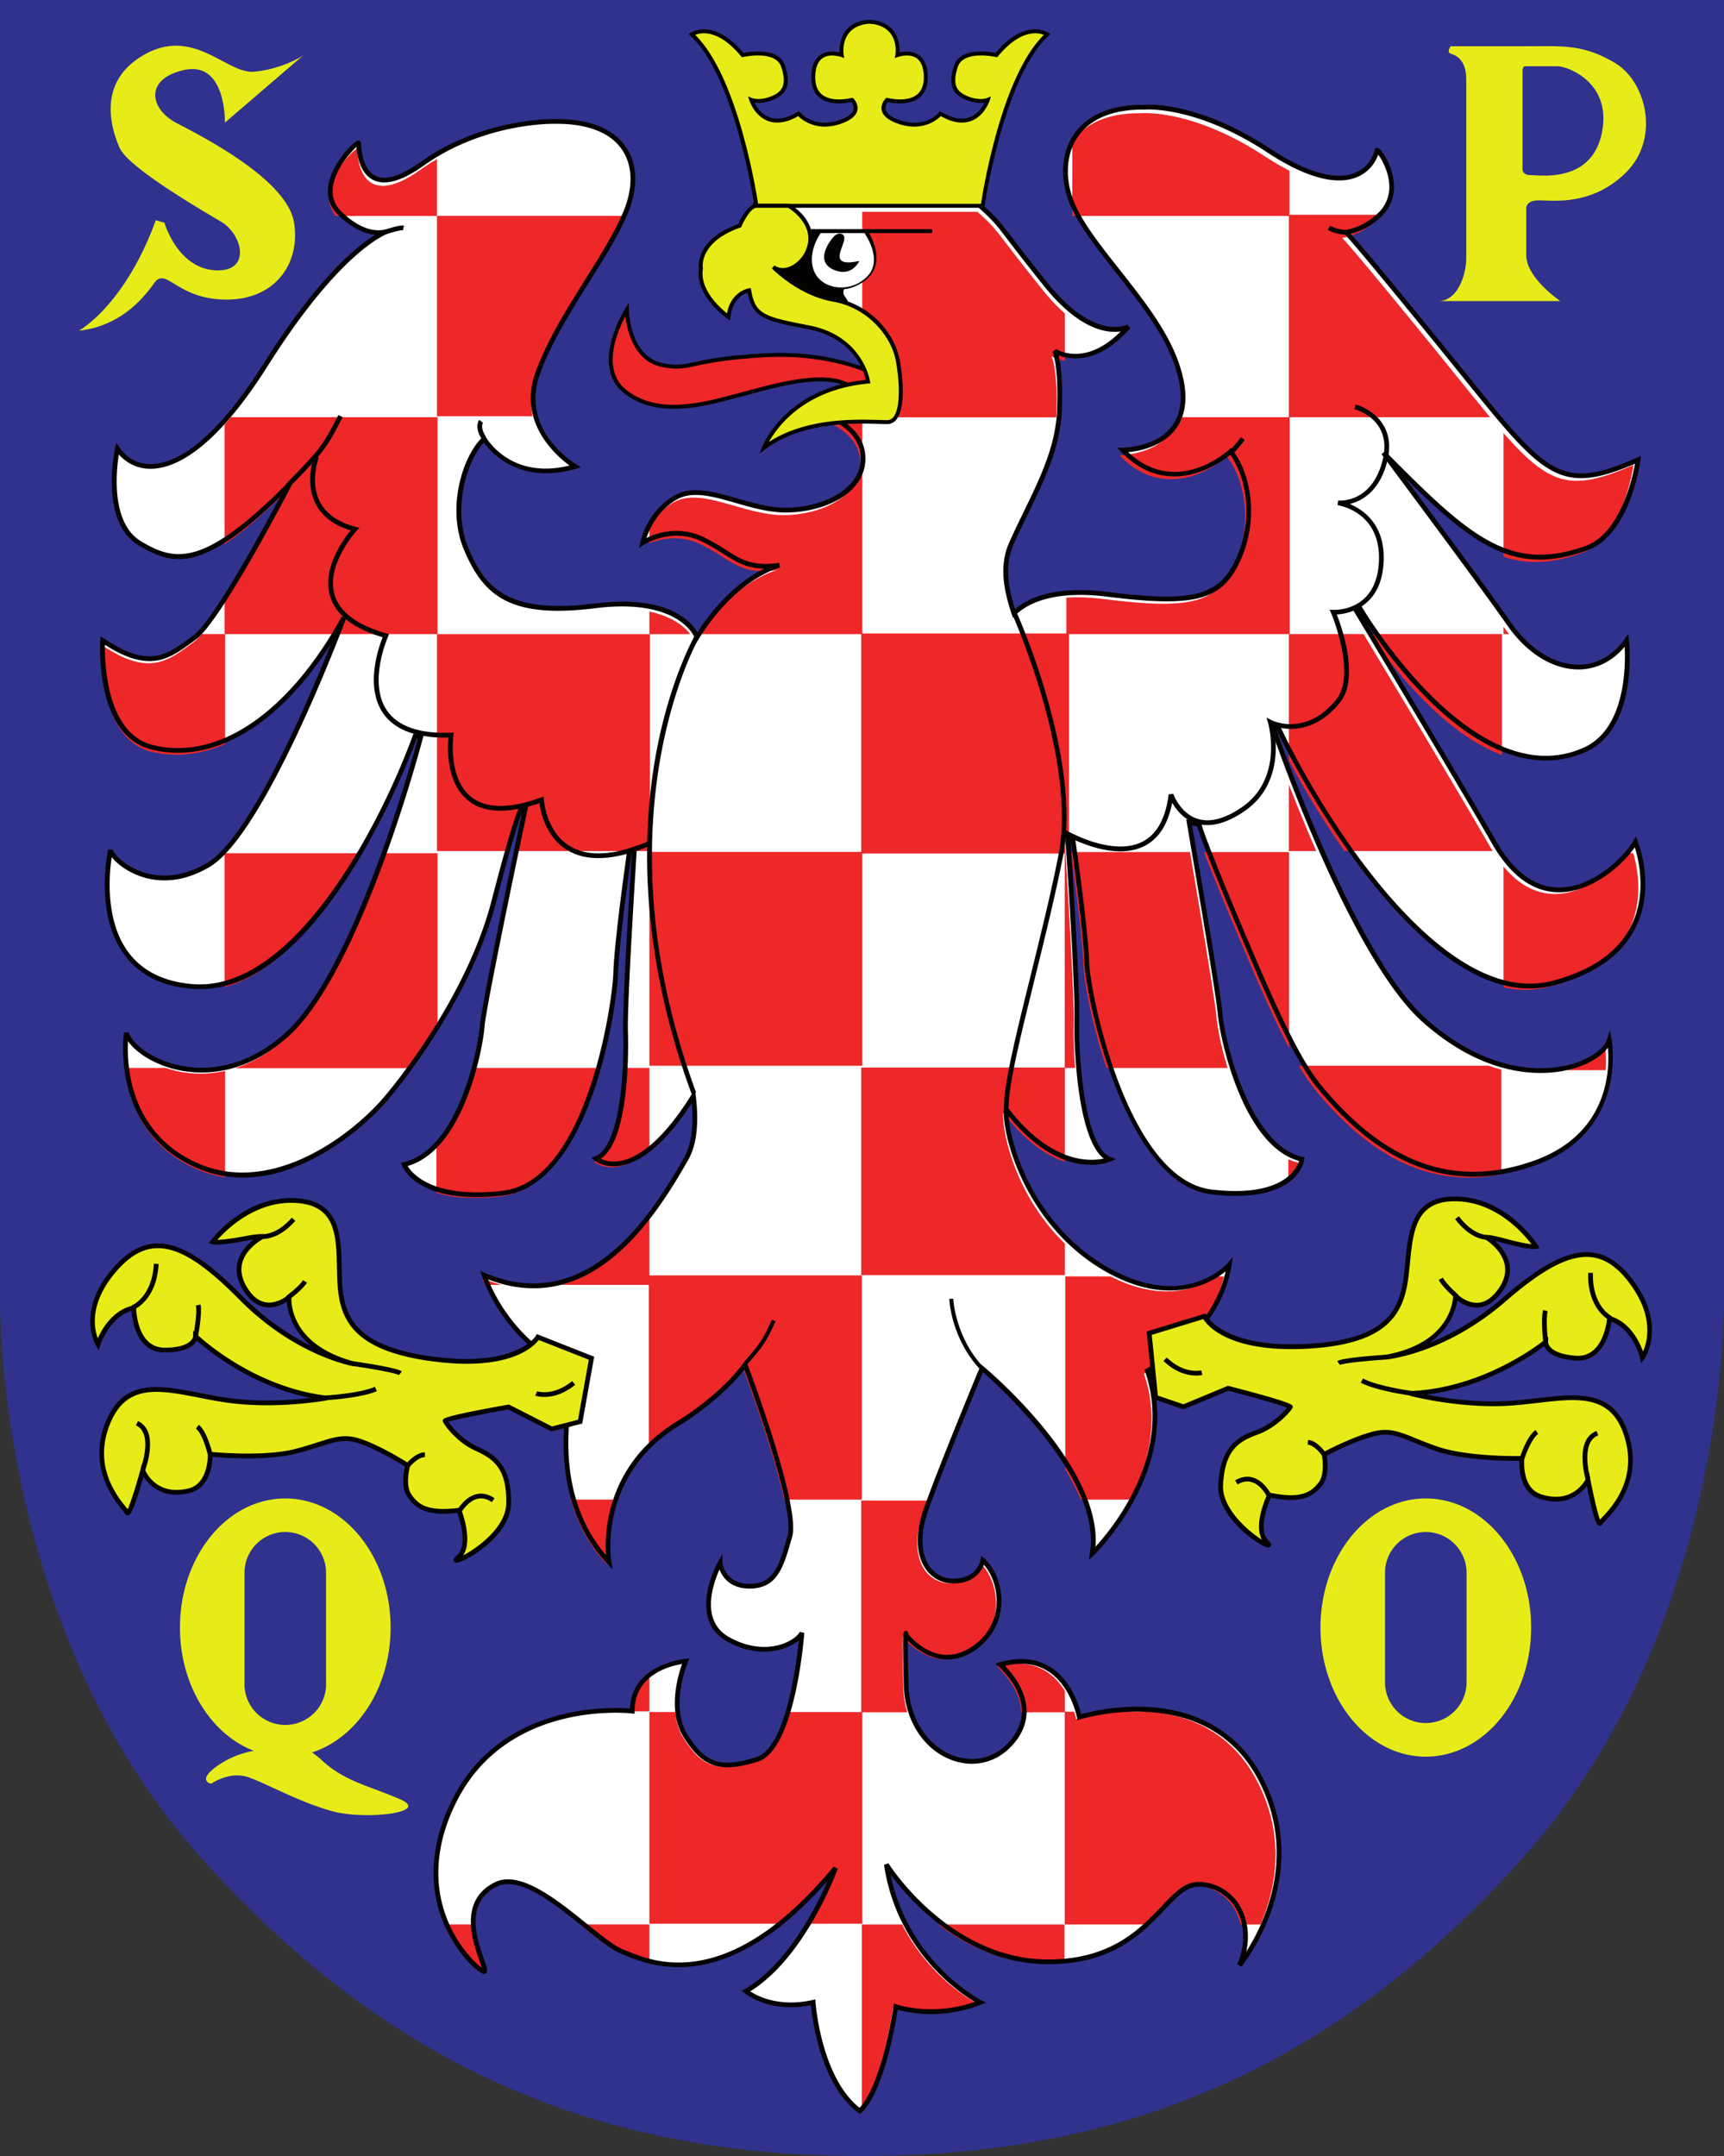 <svg xmlns="http://www.w3.org/2000/svg" width="82.149" height="102.719"><rect width="100%" height="100%" fill="#333333" stroke="none"/><defs><clipPath id="a"><path d="M562.027 425.93c45.118 11.898 29.356 50.41 29.356 50.41-5-8.746-31.348-33.738-50.528-.094-11.406 19.942-49.687 83.438-49.687 83.438l1.562.468s39.961-68.836 80.372-50.945c18.671 8.266 15.097 39.137 15.097 39.137-10.703-15.031-29.726-11.645-41.933 5.879-10.039 14.398-44.961 61.183-44.961 61.183 30.742-31.093 45.293-43.863 72.48-34.105 15.059 5.39 18.535 31.586 18.535 31.586-30.117-13.246-33.554-4.84-70.234 40.289-32.969 40.531-34.18 41.043-34.18 41.043s5.938.472 11.719 5.871c10.801 10.023-.684 24.754-.684 23.344 0-1.411-5.898-21.563-38.671-.02-26.192 17.215-44.317 15.449-44.317 15.449-25.449.356-32.031-17.543-26.387-33.086 5.918-16.289 29.493-36.422 37.286-57.125 12.207-32.312-18.711-32.312-18.711-32.312 18.418-19.043 38.535-.473 38.535-.473 5.937-7.492 9.492-22.926 3.144-37.769-6.347-14.825-16.015-17.168-47.109-13.293-20.02 2.511-29.336-2.754-33.438-6.821-3.027 9.102-4.335 17.293-.957 24.907 7.09 16.007 16.622 30.797 17.247 48.031.625 17.238-1.856 20.933-1.856 20.933s12.012-8.011 26.484 8.625c0 0-12.011-6.781-29.55 15.083-17.559 21.851-15.098 20.621-23.711 28.308h-80.043v-21.859l33.23-21.532 11.094-13.246-19.094-18.472s13.242-4.004 13.242-15.387c0-11.391-13.55-18.473-27.703-18.473-14.172 0-29.25 10.153-39.101 4.621-9.844-5.543-12-16.324-12-16.324s10.164 6.778 21.55 1.235c11.387-5.551 13.536-11.082 27.391-9.239 0 0-15.496-3.32-29.558-25.859l-.04.406s-5.293 14.836-36.386 10.949c-31.074-3.89-39.571 5.301-45.918 20.133-6.36 14.836-.352 33.215 6.347 39.571 0 0 9.551-16.602 32.508-9.891 0 0-20.847 12.367-13.418 33.211 7.414 20.836 26.223 43.058 32.141 59.336 5.652 15.547-.703 31.09-26.145 30.738 0 0-25.086.707-47.332-15.191-22.265-15.899-22.597 6.007-22.597 7.418 0 1.418-17.325-14.828-6.719-25.082 7.812-7.563 13.906-7.227 16.562-6.543-4.589-1.985-19.941-10.93-43.066-47.512-27.89-44.145-46.621-39.559-52.977-30.016 0 0-5.668-25.797 8.114-33.914 12.246-7.226 22.605-9.89 53.34 21.196 0 0-25.067-48.403-33.907-54.758-8.828-6.36-15.547-12.715-32.86-1.051 0 0-2.12-33.203 17.665-38.156 19.785-4.946 46.277 6.004 68.535 46.273 0 0-28.613-76.652-48.398-88.312-19.785-11.664-34.258 1.765-34.961 5.297 0 0-10.254-45.571 29.316-48.754 39.571-3.18 70.645 65.359 79.473 89.375h2.129s-21.914-83.368-48.047-106.676c-26.152-23.32-54.043-8.836-57.227.703 0 0-5.293-33.223 24.375-46.992 29.668-13.77 59.707 13.437 68.184 23.32 8.476 9.895 30.723 39.566 38.867 71 8.106 31.441 9.883 33.215 9.883 33.215l1.406.351s-14.844-69.949-15.539-78.417c-.711-8.493-7.769-44.879-27.906-49.469 0 0 4.937-13.77 35.32-10.235 30.371 3.536 39.922 66.411 40.266 78.422.371 12.004 4.949 43.801 4.949 43.801l1.77.703s-3.528-54.39-3.176-65.351c.359-10.954-.352-41.325-10.606-45.211 0 0 13.672-11.66 34.864 22.324 1.062-8.867.586-16.953-2.774-22.774-11.094-19.101-34.18-57.246-72.043-41.25 0 0 7.395-24.316 32.942-34.472 0 0-13.868-40.957 11.687-68.047 0 0-5.535 31.406 25.246 49.883 0 0 14.473 8.613 23.399 20.625 0 0 19.082-50.489 16.015-61.27-3.086-10.762-4.929-17.851-14.472-17.851-9.551 0-10.469 8.32-10.469 8.32s-11.082-19.707 3.066-27.422c14.16-7.695 24.942-.605 26.192 2.481 0 0-3.086-41.25-16.028-45.254-12.925-4.004-18.765-2.461-25.535 8.3-6.789 10.801 0 26.778 0 26.778s-19.101-1.524-19.101-17.852c0 0-44.024 5.547-63.106-31.074-19.082-36.64 6.152-60.352 9.856-61.895 3.687-1.543-12.832 22.598 4.617 31.094 12.617 6.153 35.097-20 44.941-24.004 9.856-4.004 37.254-17.246 76.348 29.864 0 0-11.699-32.325-32.024-44.024 0 0 8.633-7.383 24.028-4.004 0 0 1.843-27.715 16.621-38.789 0 0 7.703 4.922 12.933 37.246 0 0 13.848-4.922 30.176 1.543 0 0-28.32 14.16-33.558 49.258 0 0 21.546-34.785 57.875-34.785 36.308 0 41.25 28.008 53.867 27.695 12.637-.293 20.625-13.848 14.472-28.926 0 0 26.485 31.7 7.071 67.422-19.395 35.703-64.336 21.25-64.336 21.25s-4.61 25.528-28.32 18.77c0 0 16.621-14.16 3.691-28.32-12.93-14.161-36.621-3.106-37.266 20.917-.605 24.024 0 17.852 0 17.852s10.489-13.535 23.711-4.902c13.262 8.613 10.781 25.234 3.711 31.699 0 0-1.23-7.383-10.469-7.383-9.238 0-15.39 9.844-9.843 25.547 5.527 15.703 20 50.488 20 50.488s44.336-36.953 39.414-66.191c0 0 31.699 30.176 19.687 65.254 0 0 25.254 12.636 29.258 37.871 0 0-15.391-17.559-43.418-1.856-28.008 15.704-36.309 46.192-36.309 56.661 0 0 0 .253.04.742 19.609-25.508 36.992-17.813 36.992-17.813-10.254 3.887-12.11 38.656-11.739 49.61.332 10.949-3.203 65.351-3.203 65.351l1.778-.699s4.59-31.805 4.941-43.813c.352-12.007 14.238-78.574 44.609-82.109 30.372-3.535 32.286 11.66 32.286 11.66-20.137 4.59-28.477 43.25-29.2 51.723-.703 8.48-11.113 68.687-11.113 68.687l3.574-.781s.489-3.277 13.282-33.715c12.597-29.937 21.386-49.859 29.648-59.925 21.387-26.067 46.035-38.274 76.895-27.356 32.929 11.66 26.757 43.945 26.757 43.945-3.183-9.543-33.73-21.75-66.191 7.129-26.152 23.274-54.004 104.727-54.004 104.727l1.856-.156c10.781-23.102 55.722-102.543 98.339-91.297z"/></clipPath></defs><path d="M.002 0v61.629c-.005.156-.328 15.732 9.477 26.766 4.77 5.367 9.877 9.108 15.613 11.439 4.762 1.935 9.98 2.88 15.947 2.885h.069c5.97-.005 11.189-.95 15.949-2.885 5.737-2.33 10.845-6.072 15.613-11.44 9.805-11.033 9.482-26.609 9.477-26.78V0H41.04z" fill="#30328e"/><path d="M73.976 46.816c6.013-1.587 3.911-6.722 3.911-6.722-.667 1.166-4.172 4.498-6.74.013-1.518-2.66-6.62-11.125-6.62-11.125l.21-.064s5.327 9.178 10.715 6.794c2.487-1.102 2.013-5.218 2.013-5.218-1.43 2.004-3.963 1.552-5.59-.785-1.342-1.919-5.996-8.157-5.996-8.157 4.097 4.144 6.037 5.847 9.667 4.547 2.003-.72 2.469-4.211 2.469-4.211-4.019 1.767-4.474.645-9.367-5.372-4.391-5.404-4.56-5.473-4.56-5.473s.791-.063 1.567-.783c1.44-1.337-.09-3.3-.09-3.112 0 .189-.79 2.874-5.157.003-3.492-2.295-5.912-2.061-5.912-2.061-3.39-.047-4.27 2.34-3.518 4.414.792 2.169 3.935 4.854 4.974 7.616 1.625 4.307-2.495 4.307-2.495 4.307 2.435 2.378 5.138.063 5.138.063.792.999 1.266 3.057.415 5.036-.844 1.979-2.133 2.29-6.277 1.77-2.669-.332-3.911.369-4.46.911-.402-1.214-.576-2.305-.125-3.32.942-2.135 2.216-4.105 2.296-6.403.084-2.3-.244-2.791-.244-2.791s1.599 1.066 3.528-1.15c0 0-1.601.903-3.94-2.011-2.338-2.915-2.01-2.75-3.159-3.776H35.955v2.913l4.433 2.873 1.477 1.766-2.545 2.464s1.766.533 1.766 2.051c0 1.52-1.808 2.464-3.694 2.464-1.888 0-3.9-1.355-5.213-.617-1.312.738-1.601 2.175-1.601 2.175s1.355-.902 2.874-.163c1.519.738 1.805 1.477 3.652 1.23 0 0-2.065.444-3.942 3.448l-.004-.052s-.705-1.98-4.851-1.46c-4.145.516-5.276-.708-6.123-2.686-.848-1.977-.046-4.429.847-5.275 0 0 1.272 2.213 4.333 1.32 0 0-2.778-1.65-1.789-4.428.99-2.78 3.496-5.743 4.287-7.913.753-2.074-.094-4.145-3.487-4.099 0 0-3.344-.094-6.31 2.025-2.97 2.12-3.024-.833-3.024-1.02 0-.19-2.3 2.01-.887 3.375 1.044 1.01 1.856.965 2.21.874-.612.265-2.659 1.456-5.742 6.332C8.9 23.24 6.404 22.63 5.557 21.358c0 0-.656 3.501 1.182 4.585 1.633.963 2.914 1.255 7.013-2.889 0 0-3.315 6.406-4.493 7.254-1.179.848-2.137 1.642-4.408.188 0 0-.263 4.526 2.406 5.055 2.722.538 6.12-.77 9.086-6.139 0 0-3.815 10.221-6.454 11.775-2.637 1.555-4.567-.234-4.663-.706 0 0-1.333 6.054 3.943 6.48 5.276.423 9.388-8.694 10.565-11.896h.282s-2.865 11.176-6.406 14.224c-3.54 3.047-7.206 1.178-7.63-.094 0 0-.707 4.43 3.251 6.264 3.943 1.828 7.959-1.79 9.09-3.11 1.13-1.317 4.098-5.273 5.181-9.465 1.084-4.193 1.319-4.43 1.319-4.43l.188-.045s-1.978 9.325-2.072 10.456c-.094 1.131-1.035 5.982-3.721 6.594 0 0 .66 1.838 4.71 1.367 4.05-.471 5.324-8.855 5.369-10.458.048-1.6.66-5.838.66-5.838l.236-.097s-.47 7.254-.423 8.715c.047 1.46-.047 5.511-1.414 6.03 0 0 1.823 1.554 4.648-2.98.14 1.183.077 2.263-.372 3.037-1.477 2.547-4.556 7.635-9.604 5.5 0 0 .984 3.242 4.391 4.599 0 0-1.847 5.458 1.56 9.07 0 0-.738-4.187 3.366-6.648 0 0 1.928-1.151 3.119-2.75 0 0 2.545 6.731 2.136 8.166-.41 1.438-.658 2.38-1.93 2.38-1.273 0-1.397-1.106-1.397-1.106s-1.477 2.627.41 3.653c1.89 1.024 3.326.081 3.49-.328 0 0-.408 5.5-2.135 6.034-1.721.534-2.503.328-3.406-1.107-.904-1.44 0-3.575 0-3.575s-2.544.208-2.544 2.383c0 0-5.87-.737-8.416 4.145-2.543 4.886.822 8.047 1.314 8.25.493.206-1.711-3.01.615-4.143 1.683-.823 4.68 2.667 5.993 3.2 1.314.532 4.968 2.298 10.181-3.984 0 0-1.56 4.313-4.27 5.873 0 0 1.15.984 3.202.531 0 0 .245 3.695 2.216 5.174 0 0 1.027-.658 1.724-4.966 0 0 1.849.657 4.023-.208 0 0-3.776-1.888-4.475-6.565 0 0 2.874 4.638 7.717 4.638 4.844 0 5.503-3.734 7.185-3.693 1.683.04 2.748 1.844 1.927 3.857 0 0 3.532-4.227.948-8.99-2.588-4.76-8.583-2.833-8.583-2.833s-.615-3.406-3.773-2.503c0 0 2.216 1.889.492 3.777-1.724 1.888-4.886.411-4.969-2.792-.08-3.203 0-2.38 0-2.38s1.396 1.804 3.164.656c1.763-1.149 1.435-3.367.492-4.227 0 0-.164.987-1.398.987-1.23 0-2.052-1.315-1.313-3.411.737-2.091 2.67-6.73 2.67-6.73s5.908 4.928 5.252 8.826c0 0 4.23-4.023 2.628-8.703 0 0 3.367-1.682 3.898-5.05 0 0-2.052 2.342-5.786.248-3.734-2.094-4.844-6.156-4.844-7.552 0 0 .003-.037.005-.099 2.615 3.4 4.935 2.375 4.935 2.375-1.367-.52-1.614-5.156-1.568-6.615.047-1.461-.528-8.752-.528-8.752l.338.132s.615 4.239.66 5.84c.046 1.602 1.898 10.478 5.95 10.95 4.05.47 4.302-1.555 4.302-1.555-2.685-.615-3.8-5.768-3.893-6.898-.094-1.13-1.482-9.158-1.482-9.158l.476.105s.065.436 1.771 4.494c1.677 3.99 2.854 6.648 3.953 7.99 2.852 3.477 6.14 5.105 10.253 3.647 4.393-1.555 3.57-5.859 3.57-5.859-.424 1.273-4.497 2.9-8.825-.949-3.492-3.104-7.203-13.964-7.203-13.964l.25.021c1.435 3.079 7.43 13.672 13.112 12.173" fill="#fff"/><g clip-path="url(#a)" fill="#ee2729" transform="matrix(.133 0 0 -.133 -.943 103.664)"><path d="M239.746 397.648h76.301v76.606h-76.301v-76.606M239.746 552.262h76.301v77.715h-76.301v-77.715M239.551 242.227h76.301v80.332h-76.301v-80.332M239.746 90.293h76.301v75.859h-76.301V90.293M87.54 552.273h76.3v77.711h-76.3v-77.711M87.344 702.063h76.301v56.531H87.344v-56.531M87.54 396.793h76.3v76.977h-76.3v-76.977"/><path d="M11.426 474.566h76.308v77.723H11.426v-77.723M11.426 319.16h76.308v77.711H11.426V319.16M468.863 474.566h76.309v77.723h-76.309v-77.723M468.863 629.977h76.309v72.519h-76.309v-72.519M468.668 319.941h76.289v77.715h-76.289v-77.715M545.758 396.059h76.328v77.714h-76.328v-77.714M545.758 552.273h76.328v77.711h-76.328v-77.711M315.645 473.672h74.449v78.844h-74.449v-78.844M316.008 629.918h72.601v73.621h-72.601v-73.621M315.645 322.656h72.964v74.36h-72.964v-74.36M315.645 166.055h72.964v75.84h-72.964v-75.84M315.852 12.324h72.601V90.04h-72.601V12.324"/><path d="M389.137 552.273h80.019v77.711h-80.019v-77.711M391.266 702.063h77.793v45.734h-77.793v-45.734M388.551 396.859h80.39v77.344h-80.39v-77.344M388.746 242.227h76.309v79.961h-76.309v-79.961M388.551 90.04h80.39v76.23h-80.39V90.04M163.645 474.563h76.296v77.71h-76.296v-77.71M163.645 630.32h76.296v71.774h-76.296V630.32M163.438 319.16h76.308v77.711h-76.308V319.16M163.438 166.387h76.308v75.859h-76.308v-75.859M163.438 12.324h76.308V90.06h-76.308V12.324"/></g><path d="M60.916 34.549l-.25-.022-.172-.015.055.163c.15.447 3.76 10.925 7.234 14.013 3.232 2.875 6.034 2.532 7.091 2.248.98-.26 1.732-.79 1.914-1.346l-.216-.015c.034.172.753 4.227-3.495 5.73-3.737 1.323-7.05.143-10.127-3.61-1.12-1.366-2.339-4.162-3.94-7.963-1.649-3.926-1.756-4.45-1.758-4.47l-.016-.075c0-.002-.07-.017-.07-.017l-.482-.104-.162-.036.03.166c.01.079 1.387 8.036 1.48 9.147.079.965 1.155 6.353 3.98 6.996l-.088-.122c-.003.018-.303 1.908-4.178 1.458-4.018-.469-5.804-9.329-5.848-10.84-.047-1.59-.657-5.813-.662-5.854l-.008-.065-.06-.023-.237-.095-.164-.066.01.177c.003.073.47 7.266.423 8.704-.037 1.196.132 6.153 1.64 6.723l-.008-.208c-.02.008-2.273.943-4.794-2.341l-.185-.237-.018.3-.008.098c0 1.545 1.237 5.602 4.901 7.657 3.774 2.114 5.91-.245 5.93-.269l-.195-.09c-.519 3.27-3.808 4.947-3.839 4.963l-.088.044.03.094c1.558 4.557-2.556 8.544-2.596 8.583l.188.102c.659-3.92-5.052-8.73-5.294-8.933l-.118-.096-.057.14c-.02.047-1.94 4.665-2.672 6.738-.411 1.164-.375 2.216.1 2.88.307.437.778.68 1.32.68 1.312 0 1.505-1.07 1.507-1.081l-.187.065c.497.453.789 1.286.724 2.073-.065.812-.492 1.513-1.203 1.976-1.66 1.081-2.953-.56-3.008-.632l.023.057c-.007-.076-.02-.203-.138-.195-.145.01-.153.01-.088 2.59.041 1.662.937 3.058 2.278 3.558 1.053.393 2.13.135 2.886-.693.492-.536.721-1.13.682-1.758-.078-1.223-1.14-2.143-1.185-2.18l-.041.196c.872-.25 1.622-.185 2.234.198 1.112.69 1.396 2.2 1.398 2.219l.021.125.125-.04c.057-.018 5.935-1.843 8.443 2.78 2.52 4.635-.896 8.82-.93 8.864l.193.112c.437-1.07.38-2.151-.151-2.966a2.29 2.29 0 0 0-1.883-1.047c-.677-.018-1.18.51-1.81 1.177-1.008 1.062-2.388 2.516-5.375 2.516-4.726 0-7.591-4.537-7.62-4.584l-.207.076c.697 4.682 4.496 6.633 4.533 6.65l.01-.205c-2.109.836-3.924.211-3.942.206l-.128-.047-.02.135c-.679 4.17-1.667 4.883-1.677 4.888l.13.006c-1.906-1.433-2.17-5.053-2.172-5.089l-.008-.133-.127.029c-1.994.44-3.094-.498-3.105-.508l-.018.185c2.714-1.565 4.255-5.755 4.318-5.932l-.192-.107c-2.15 2.586-4.278 4.094-6.33 4.476-1.673.316-2.877-.182-3.595-.479l-.125-.05c-.417-.171-1.046-.679-1.711-1.215-1.417-1.144-3.18-2.565-4.373-1.985-1.763.86-1.072 2.823-.74 3.768.066.18.139.389.134.438 0-.008.007-.031.03-.047.027-.016.05-.016.057-.013 0 0-.002 0-.005-.003-.215-.088-1.262-.992-1.825-2.541-.625-1.722-.427-3.64.57-5.552 2.477-4.755 8.24-4.094 8.3-4.086l.125.015v-.127c0-2.047 2.343-2.26 2.442-2.268l-.112-.157c-.038.089-.916 2.206.007 3.675.908 1.443 1.734 1.713 3.537 1.156 1.777-.55 2.195-5.904 2.212-6.133l-.216-.05c-.052.126-.313.391-.8.569-.447.158-1.368.333-2.53-.297-.424-.232-.701-.565-.826-.998-.316-1.101.451-2.49.458-2.5l-.21-.044c.002.01.15 1.208 1.509 1.208 1.334 0 1.619-1.002 2.015-2.388l.022-.075c.417-1.456-2.031-7.961-2.137-8.24l-.072-.193-.124.167c-1.164 1.563-3.068 2.708-3.088 2.719-4.123 2.474-3.425 6.724-3.419 6.768l.194-.099c-3.32-3.518-1.553-8.904-1.535-8.958l.033-.1-.098-.04c-3.314-1.318-4.317-4.493-4.325-4.524l-.153.138c5.24 2.213 8.397-3.227 9.746-5.55.423-.729.548-1.744.385-3.106l-.037-.32-.17.274c-1.5 2.405-2.693 3.046-3.432 3.16-.672.104-1.041-.206-1.047-.208l-.034.19c1.618-.612 1.507-5.573 1.487-6.138-.046-1.437.42-8.629.423-8.703l.012-.179-.166.067-.235.095-.061.024-.009.066c-.007.04-.615 4.263-.66 5.852-.039 1.28-1.218 9.877-5.27 10.348-3.898.453-4.586-1.276-4.59-1.294l-.083.151c2.751-.628 3.705-5.442 3.809-6.696.093-1.11 2.05-10.35 2.07-10.442l.038-.177-.176.043-.187.048-.03.007-.023.022c-.042.043-.311.46-1.349 4.48-1.224 4.737-4.757 8.955-5.158 9.42-1.534 1.792-5.383 4.74-8.957 3.081-3.83-1.778-3.192-6.102-3.185-6.144l-.007.025-.213-.008c.228.679 1.185 1.365 2.33 1.672 1.084.29 3.237.474 5.482-1.527 3.472-3.098 6.32-13.826 6.441-14.283l.038-.14h-.507l-.028.074c-1.683 4.576-5.783 12.221-10.483 11.843-1.375-.11-2.411-.626-3.078-1.53-1.375-1.867-.737-4.802-.73-4.833l.003-.013V40.5l-.225.022c.059.295.559.805 1.262 1.12.777.347 2.028.571 3.57-.338 2.64-1.556 6.344-11.414 6.502-11.833l-.208-.095c-2.541 4.605-5.911 6.89-9.01 6.117-2.514-.63-2.27-4.928-2.268-4.97l-.177.085c2.243 1.511 3.203.811 4.315 0l.195-.143c1.185-.853 4.42-7.076 4.556-7.34l-.18-.13C9.69 27.06 8.34 26.744 6.738 25.8c-1.745-1.03-1.037-4.365-1.031-4.4l-.203.04a1.983 1.983 0 0 0 1.7.895c1.128-.015 3.01-.877 5.555-4.902 3.086-4.886 5.135-6.052 5.689-6.291l-.073-.214c-.36.095-1.115.11-2.101-.844-.359-.346-.49-.778-.393-1.286.182-.939 1.081-1.821 1.222-1.878a.093.093 0 0 1-.081-.014l-.044-.084c0 .137.022 1.35.792 1.747.568.29 1.374.066 2.4-.665 2.899-2.073 6.209-2.006 6.243-2.005 1.523-.021 2.63.391 3.2 1.196.504.709.569 1.685.182 2.75-.363 1-1.101 2.179-1.882 3.427-.921 1.47-1.87 2.99-2.404 4.487-1.01 2.833 1.81 4.545 1.839 4.562l.026-.206c-2.937.859-4.154-1.179-4.204-1.266l-.072-.124-.105.098c-.948.897-1.738 3.387-.872 5.401.931 2.176 2.2 3.258 6.24 2.754 3.99-.5 4.724 1.366 4.73 1.385l-.005-.029.004.054.026.343.182-.293c1.824-2.922 3.852-3.392 3.872-3.396l-.041-.223c-1.282.17-1.776-.138-2.521-.61a10.511 10.511 0 0 0-1.068-.612c-1.56-.757-2.927.135-2.984.173l.174.116c.001-.014.295-1.396 1.545-2.099.733-.413 1.734-.125 2.794.18.773.22 1.572.45 2.362.45 1.846 0 3.807-.902 3.807-2.577 0-1.582-1.825-2.154-1.844-2.158l.046.188 2.545-2.462.076-.074-.066-.08-1.48-1.766-.011-.013-.013-.009-4.435-2.872.055.093V9.773l-.115.114h10.674l-.078-.028c.732.652.86.819 1.471 1.622.336.438.841 1.098 1.677 2.14 2.373 2.953 4.016 2.077 4.086 2.039l-.143-.173c-1.836 2.11-3.32 1.17-3.38 1.13l.015.013-.171.143c0 .005.304.527.226 2.725-.062 1.741-.81 3.271-1.596 4.891-.232.478-.474.973-.693 1.47-.508 1.145-.221 2.362.122 3.401l.06.175.128-.13c.476-.471 1.677-1.213 4.365-.877 4.278.535 5.536.174 6.398-1.839.841-1.962.42-4.077-.432-5.151l-.076-.095-.088.081c-.107.098-2.633 2.37-4.985-.057l-.08.191c.072 0 1.765-.013 2.578-1.187.541-.782.55-1.884.026-3.273-.555-1.47-1.675-2.889-2.756-4.26-.953-1.205-1.851-2.343-2.218-3.356-.396-1.09-.302-2.21.257-2.993.602-.85 1.693-1.288 3.154-1.267h.011c.023-.003 2.427-.201 5.838 2.04 2.414 1.587 3.745 1.473 4.44 1.1.727-.392.89-1.102.89-1.195 0 .036-.02.07-.054.088-.036.02-.08.01-.088.003.096.067.562.73.62 1.476a1.71 1.71 0 0 1-.576 1.461c-.737.686-1.49.753-1.495.754l-.039.215-.02-.013c.033.03.445.423 4.536 5.454l1.047 1.292c3.953 4.897 4.661 5.78 8.453 4.113l-.157-.119c-.005.034-.479 3.432-2.395 4.12-3.6 1.289-5.527-.453-9.545-4.52l-.174.147c.047.063 4.672 6.259 5.992 8.156.927 1.327 2.159 2.094 3.378 2.1.937.005 1.791-.462 2.4-1.316l-.205-.053c.003.04.435 4.049-1.948 5.103-5.234 2.317-10.52-6.656-10.573-6.747l-.044-.077-.086.025-.208.063-.141.042.078.125c.05.084 5.117 8.496 6.617 11.123.888 1.546 1.966 2.33 3.209 2.33 1.69 0 3.263-1.526 3.729-2.344l-.203-.012c.01.02.833 2.087-.097 3.949-.622 1.25-1.88 2.13-3.74 2.62-5.356 1.413-11.184-8.264-12.978-12.113l-.03-.06zm13.127 12.395c1.927-.508 3.235-1.429 3.888-2.74.972-1.955.138-4.047.102-4.134l-.086-.215-.115.201c-.448.778-1.937 2.23-3.533 2.23-1.154 0-2.17-.746-3.01-2.218-1.503-2.628-6.574-11.042-6.626-11.127l-.06.167.209-.063-.13-.05c.012.022 1.359 2.33 3.354 4.313 2.661 2.648 5.255 3.521 7.505 2.526 2.53-1.122 2.096-5.164 2.08-5.335l-.036-.293-.17.24c-.575.804-1.34 1.226-2.215 1.222-1.146-.007-2.308-.736-3.193-2.005-1.323-1.9-5.948-8.098-5.995-8.16l-.172.148c4.091 4.136 6.055 5.909 9.784 4.573 2.05-.734 2.524-4.158 2.544-4.304l.026-.199-.184.08c-3.633 1.598-4.24.846-8.188-4.046l-1.047-1.293c-1.323-1.63-4.427-5.433-4.599-5.505l-.036.216c.036-.002.84-.073 1.632-.81 1.12-1.038.503-2.407.29-2.802-.138-.255-.339-.552-.48-.516a.123.123 0 0 0-.088.122c-.005.08-.177.696-.81 1.016-.643.323-1.888.395-4.174-1.108-3.485-2.29-5.883-2.088-5.982-2.079h.013c-1.943-.027-2.89.726-3.344 1.362-.607.856-.708 2.024-.284 3.202.383 1.046 1.292 2.198 2.255 3.417 1.07 1.359 2.18 2.765 2.722 4.2.494 1.316.494 2.347-.003 3.065-.742 1.078-2.372 1.09-2.39 1.09h-.266l.185.191c2.502 2.589 5.27.094 5.3.069l-.167-.014c.81 1.022 1.208 3.04.4 4.922-.81 1.886-2.018 2.222-6.16 1.703-2.644-.33-3.936.33-4.553.943l.185.044c-.33-1-.604-2.165-.13-3.239.219-.494.458-.985.69-1.464.8-1.642 1.555-3.192 1.617-4.98.083-2.31-.25-2.837-.263-2.86l-.159.157c.018.012 1.708 1.097 3.68-1.168l-.143-.173c-.013.008-1.555.81-3.795-1.983-.833-1.04-1.338-1.7-1.674-2.137-.623-.817-.753-.985-1.498-1.654l-.033-.029H35.882V12.75l.054.032 4.433 2.875-.026-.023 1.477 1.764.01-.153-2.547 2.463-.138.134.185.055c.016.005 1.684.528 1.684 1.943 0 1.472-1.822 2.35-3.582 2.35-.758 0-1.542-.223-2.299-.442-1.107-.316-2.153-.617-2.967-.158-1.345.755-1.646 2.191-1.656 2.252l-.055.268.228-.153c.012-.008 1.32-.856 2.76-.156.424.207.755.416 1.046.599.758.479 1.307.824 2.672.643l-.04-.223c-.083.019-2.134.488-4.013 3.498l.208.053-.004-.054v-.015l-.005-.015c-.031-.083-.786-2.057-4.973-1.533-4.288.535-5.256-.87-6.005-2.618-.814-1.898-.056-4.317.822-5.148l-.177-.026c.014.022 1.354 2.278 4.463 1.372l.25-.075-.224-.132c-.11-.067-2.686-1.635-1.74-4.293.524-1.474 1.47-2.982 2.38-4.441.789-1.26 1.535-2.449 1.906-3.471.412-1.136.339-2.187-.21-2.958-.617-.868-1.786-1.313-3.383-1.29-.031-.002-3.412-.072-6.377 2.046-.95.678-1.677.896-2.162.648-.667-.344-.673-1.498-.673-1.546a.121.121 0 0 0-.09-.12c-.195-.052-.82.655-1.125 1.2-.368.656-.648 1.595.128 2.345 1.067 1.03 1.909 1.007 2.315.901l-.072-.213c-.73.315-2.756 1.57-5.793 6.376-2.49 3.942-4.291 4.784-5.364 4.797a1.738 1.738 0 0 1-1.51-.795l-.15-.22-.055.258c-.033.144-.75 3.532 1.137 4.644 1.692 1 3.112 1.34 7.248-2.843l-.18-.131c-.035.063-3.344 6.438-4.488 7.26l-.198.144c-1.085.792-1.942 1.417-4.052-.005l-.164-.11-.013.198c-.01.184-.258 4.528 2.44 5.203 3.206.8 6.67-1.526 9.264-6.226l-.204-.095c-.039.103-3.83 10.203-6.403 11.718-1.459.86-2.636.652-3.364.325-.689-.307-1.096-.777-1.133-.955l-.22-.004c-.028.125-.666 3.066.769 5.016.708.96 1.797 1.506 3.242 1.622 2.314.186 4.648-1.378 6.937-4.646 2.102-3.002 3.42-6.38 3.776-7.344l-.106.074h.28l-.107-.142c-.03.111-2.952 11.119-6.373 14.169-2.165 1.932-4.233 1.756-5.274 1.478-1.198-.32-2.003-1.008-2.174-1.523l-.217.017c-.008.045-.674 4.532 3.314 6.383 1.736.808 3.655.685 5.704-.372 1.958-1.005 3.275-2.479 3.52-2.763.402-.47 3.966-4.726 5.204-9.513 1.024-3.96 1.287-4.37 1.299-4.387l-.01.011-.052.03.188-.047-.138-.133c-.081.38-1.98 9.345-2.075 10.47-.095 1.145-1.04 5.902-3.633 6.494l-.126.026.045.122c.028.078.737 1.917 4.83 1.44 1.745-.203 3.225-1.89 4.279-4.88.834-2.367 1.167-4.896 1.19-5.686.047-1.577.654-5.785.659-5.828l-.07.09.234-.094-.154-.113c-.018.297-.47 7.276-.424 8.724.06 1.85-.143 5.467-1.34 5.92l-.178.068.145.125c.017.015.456.38 1.227.26.787-.122 2.047-.786 3.59-3.266l-.208-.045c.155 1.293.035 2.29-.357 2.965-1.318 2.273-4.408 7.59-9.462 5.453l-.224-.091.072.229c.008.034 1.04 3.31 4.457 4.67l-.063-.141c-.021.057-1.833 5.565 1.582 9.184l.259.276-.065-.375c-.008-.039-.675-4.138 3.312-6.53.021-.011 1.962-1.18 3.151-2.78l-.195-.028c.026.068 2.528 6.713 2.133 8.099l-.022.075c-.397 1.386-.634 2.222-1.8 2.222-1.152 0-1.277-.966-1.282-1.008v.013-.43l-.212.373c-.033.062-.822 1.484-.478 2.677.141.492.454.872.933 1.133 1.241.674 2.233.481 2.717.307.524-.188.85-.492.93-.693l-.216-.05c-.005.053-.424 5.428-2.056 5.933-1.716.531-2.42.305-3.277-1.06-.862-1.372 0-3.445.008-3.466l.073-.175-.187.019c-.025.002-2.65.24-2.65 2.492l.128-.112c-.058-.008-5.976-.693-8.528 4.206-1.296 2.487-1.032 4.49-.581 5.731.56 1.542 1.622 2.54 1.951 2.675.097.041.156.005.183-.021.096-.091.043-.242-.098-.64-.333-.949-.955-2.717.623-3.488 1.065-.518 2.766.855 4.134 1.959.707.573 1.319 1.065 1.767 1.247l.125.05c1.388.573 5.075 2.093 10.185-4.065l-.195-.11c-.014.042-1.576 4.29-4.217 5.81l-.14.08.123.105c.048.039 1.215 1.016 3.298.557l-.137-.101c.01.15.275 3.763 2.262 5.252l.065.047.065-.039c.042-.031 1.078-.737 1.774-5.044l-.149.086c.076.028 1.909.661 4.102-.206l.237-.094-.23-.112c-.036-.018-3.731-1.919-4.41-6.484l-.209.075c.027.05 2.963 4.693 7.812 4.693 3.086 0 4.5-1.495 5.54-2.586.593-.625 1.062-1.12 1.64-1.107a2.05 2.05 0 0 1 1.698.946c.492.75.539 1.755.13 2.755l.193.115c.034-.042 3.55-4.339.955-9.115-1.362-2.503-3.661-3.156-5.351-3.26a10.242 10.242 0 0 0-3.362.375l.148.085c-.013-.065-.31-1.622-1.502-2.367-.667-.416-1.482-.49-2.42-.224l-.2.058.161.138c.008.007 1.034.895 1.105 2.023.033.565-.175 1.1-.623 1.591-.693.755-1.677.992-2.638.633-1.255-.466-2.094-1.784-2.133-3.352-.052-2.052-.036-2.39-.028-2.437-.005.031-.04.076-.1.078a.108.108 0 0 1-.106-.07c.003.008.008.039.008.062l.002.034.021.026c.016.018 1.482 1.873 3.313.682.768-.502 1.231-1.265 1.304-2.148.07-.865-.244-1.753-.797-2.258l-.156-.14-.034.205c-.005.037-.166.888-1.283.888a1.36 1.36 0 0 1-1.138-.58c-.43-.607-.454-1.581-.068-2.675.729-2.065 2.646-6.677 2.667-6.726l-.178.044c.058.05 5.852 4.93 5.214 8.721l-.055.33.245-.23c.044-.043 4.26-4.128 2.656-8.821l-.057.138c.034-.018 3.425-1.75 3.96-5.133l.06-.385-.254.294c-.084.091-2.042 2.242-5.649.221-3.58-2.008-4.786-5.958-4.786-7.453l.005-.094-.2.063c2.637 3.432 4.968 2.453 5.067 2.409l.253-.112-.26-.097c-1.269-.481-1.54-5.002-1.493-6.505.047-1.448-.404-8.427-.424-8.724l-.154.112.234.093-.07-.088c.008.043.612 4.25.659 5.829.047 1.541 1.888 10.572 6.05 11.057 4.114.48 4.416-1.568 4.427-1.654l.01-.101-.096-.024c-2.51-.573-3.696-5.463-3.805-6.796-.094-1.121-1.427-8.84-1.485-9.167l-.135.13.48.104-.09-.095c.003.02.084.498 1.777 4.523 1.604 3.819 2.833 6.63 3.971 8.02 3.146 3.833 6.542 5.04 10.375 3.682 4.435-1.573 3.651-5.943 3.643-5.989l-.08-.424-.138.412c-.13.398-.727.923-1.76 1.198-1.022.274-3.73.604-6.881-2.199-3.43-3.048-7.135-13.808-7.172-13.917l-.114.15.25.02-.094-.063c.737 1.583 2.617 5.015 4.976 7.828 3.003 3.58 5.784 5.062 8.263 4.407" fill="#050301"/><path d="M57.387 62.714s.766 1.651 4.904 1.43c4.135-.224 4.578-1.901 4.75-3.675.18-1.773.234-3.48 2.518-3.34 2.279.137 3.633 2.262 3.633 2.262s-.227.073-1.498-.27c-.765-.207-.859-.165-.859-.165s1.687 1.005.68 2.482c-1.008 1.476-2.162.3-2.162.3s.016 2.33-3.336 2.926c0 0 2.737-.216 5.651-2.75 2.92-2.53 4.618-2.864 6.125-.765 1.508 2.099.467 3.531.467 3.531s-.352-1.502-1.568-1.867c0 0-.156 2.008-1.623 1.893-1.466-.117-1.416-.77-1.416-.77s-2.784 2.31-6.448 2.452c0 0 2.44.654 4.9.459 2.464-.198 4.62-.925 5.397 1.547.78 2.468-1.123 3.953-1.256 4.174-.135.224-.575-2.062-.575-2.062s-.638 1.33-2.279.794c-1.039-.341-.87-1.818-.87-1.818s-2.57.073-4.122-.474c-1.55-.55-1.982-.971-3.055-.666-1.073.307-2.25.953-2.25.953s.198.948-.187 1.422c-.386.476-.88.825-2.412.515 0 0-.786 1.61-.135 2.242.651.633-2.297-.955-2.198-2.737.102-1.778.87-2.185 1.747-2.505.883-.32 1.524-1.088 1.573-1.2.05-.112-2.96-.891-2.96-.891l-2.13.885-1.326-.453-.307-3.052 2.627-.807" fill="#e7ec19"/><path d="M54.648 63.532l.307 3.054.008.07.067.024 1.326.453.039.013.042-.015 2.127-.883-.073.002c1.31.342 2.776.753 2.912.852-.021-.013-.047-.063-.026-.115-.047.102-.672.839-1.5 1.138-.904.329-1.724.776-1.826 2.607-.083 1.498 1.836 2.841 2.3 2.982.117.036.174-.008.2-.05.06-.104-.047-.21-.112-.273-.586-.568.151-2.096.156-2.112l-.122.063c1.48.302 2.06.013 2.523-.553.414-.51.217-1.476.209-1.518l-.057.123c.012-.008 1.18-.644 2.229-.943.765-.219 1.18-.052 2.002.284.281.112.597.242.982.38 1.557.547 4.06.482 4.167.48l-.12-.126c-.003.065-.167 1.57.95 1.938 1.717.56 2.407-.841 2.414-.855l-.213-.028c.414 2.13.565 2.159.643 2.172.058.01.11-.016.143-.068.01-.02.068-.08.125-.143.454-.477 1.836-1.933 1.141-4.128-.687-2.17-2.401-1.971-4.388-1.74-.365.042-.742.087-1.125.115-2.42.196-4.838-.448-4.86-.453l-.025.224c3.656-.146 6.484-2.456 6.51-2.48l-.182-.095c-.003.03-.042.77 1.518.89.39.031.724-.073 1.003-.312.648-.555.74-1.641.744-1.685l-.148.099c1.143.343 1.487 1.773 1.49 1.786l.057.242.146-.2c.01-.013 1.07-1.526-.464-3.664-.622-.865-1.279-1.323-2.02-1.412-1.087-.127-2.404.54-4.269 2.16-2.849 2.473-5.557 2.718-5.58 2.718l.02.224c3.404-.604 3.427-3.013 3.427-3.037l-.19.079c.02.02.529.533 1.19.476.425-.039.813-.305 1.143-.789.3-.44.402-.883.308-1.32-.183-.815-.99-1.302-1.021-1.323l-.013.2-.021.006c.005 0 .143-.016.802.164 1.242.333 1.52.283 1.56.27l.143-.046-.08-.123c-.058-.088-1.41-2.177-3.724-2.315-2.284-.138-2.448 1.557-2.607 3.198l-.024.245c-.182 1.825-.656 3.354-4.648 3.57-3.99.214-4.784-1.349-4.792-1.367l-.044-.086c0-.003-.094.029-.094.029l-2.625.804-.088.029zm2.638-.774c.03.073.843 1.722 5.007 1.498 4.167-.224 4.68-1.914 4.86-3.776l.026-.243c.161-1.674.304-3.12 2.372-2.997 2.195.135 3.531 2.19 3.544 2.21l.06-.166c-.002 0-.26.044-1.43-.273-.533-.143-.846-.198-.934-.16l-.198.09.185.111c.008.006.758.461.916 1.18.081.373-.01.758-.273 1.14-.292.428-.617.662-.977.694-.557.046-1.002-.404-1.007-.41l-.198-.197v.278c.002.091-.032 2.245-3.24 2.815l.026.224c.031-.002 2.81-.247 5.721-2.773 1.813-1.575 3.076-2.227 4.097-2.104.672.078 1.278.508 1.86 1.315 1.445 2.008.476 3.388.463 3.401l.203.042c-.013-.068-.38-1.573-1.643-1.953l-.136-.042-.01.14c-.008.079-.167 1.894-1.5 1.79-1.318-.1-1.315-.644-1.315-.649l.007-.253c0-.002-.192.16-.192.16-.026.02-2.797 2.286-6.38 2.424l-.024.224c.024.008 2.482.656 4.94.46.386-.03.768-.075 1.136-.116 1.963-.23 3.518-.41 4.146 1.586.653 2.067-.615 3.4-1.092 3.9-.083.09-.132.141-.156.183.008-.018.034-.037.068-.04.039-.002.062.016.068.024-.094-.114-.331-1.112-.506-2.013l-.062-.336-.151.308c-.024.052-.617 1.234-2.14.736-.938-.307-.795-1.682-.793-1.697l.019-.128-.133.005c-.026 0-2.568.065-4.08-.469-.384-.138-.699-.265-.975-.375-.846-.346-1.31-.53-2.15-.294-1.074.307-2.264.958-2.274.964l-.073.039.015.083c.003.008.183.901-.164 1.328-.349.427-.783.784-2.302.474l-.083-.018-.04.078c-.033.068-.812 1.693-.111 2.375.052.052.062.073.065.073-.008-.013-.013-.05.01-.083a.09.09 0 0 1 .076-.042c-.26-.029-2.234-1.367-2.156-2.758.093-1.7.784-2.083 1.674-2.406.886-.323 1.568-1.107 1.636-1.263l.018-.047a.412.412 0 0 0-.021-.055c-.029-.054-.091-.18-3.036-.942l-.037-.01-.034.015-2.13.885.08-.005-1.325-.45.076.096-.305-3.055-.08.117 2.627-.804-.135-.063" fill="#050301"/><path d="M75.775 70.435c-.003-.018-.495-1.718.38-2.05l-.08-.21c-1.07.403-.54 2.245-.516 2.323l.216-.063M72.632 69.519c.086-.266.367-1.003.664-1.2l-.125-.188c-.422.28-.74 1.278-.753 1.323l.214.065M76.799 62.706c-.04-.018-.94-.49-.896-2.062l-.227-.003c-.05 1.721.98 2.247 1.021 2.27l.102-.205M73.762 63.935c0-.01-.122-1.08-.013-1.463l-.219-.06c-.12.424 0 1.502.008 1.55l.224-.027M69.499 61.696c-.005-.006-.573-.498-.745-.823l-.2.104c.19.367.776.867.8.888l.145-.17M70.848 58.839h.003c-.008 0-.662.005-1.336-.893l-.18.138c.75.997 1.492.982 1.52.982l-.007-.227M66.056 64.542c-.49.034-2.106.148-2.336.305l.128.185c.128-.084 1.234-.198 2.224-.263l-.016-.227M67.244 66.266c-.016-.003-1.565-.208-2.297-.588l-.107.2c.771.398 2.31.604 2.375.612l.029-.224M63.205 69.258c-.018-.026-.412-.62-.875-.656l-.018.226c.296.024.609.407.705.555l.188-.125M60.59 71.245c-.01-.026-.307-.67-.867-.844-.279-.09-.573-.046-.87.128l.115.195c.237-.14.471-.18.687-.109.461.146.73.716.732.724l.203-.094M57.239 65.287c-.034.008-.81.195-1.644-.612l-.156.167c.93.895 1.818.671 1.857.664l-.057-.22" fill="#050301"/><path d="M25.628 63.704s-.89 1.585-4.996 1.046c-4.107-.544-4.417-2.25-4.456-4.03-.04-1.782.039-3.488-2.247-3.527-2.286-.039-3.797 1.977-3.797 1.977s.218.088 1.51-.157c.777-.143.869-.096.869-.096s-1.759.872-.868 2.425c.892 1.546 2.13.463 2.13.463s-.194 2.326 3.1 3.175c0 0-2.712-.425-5.426-3.175-2.71-2.753-4.377-3.216-6.041-1.242-1.667 1.976-.737 3.49-.737 3.49s.465-1.475 1.706-1.745c0 0 0 2.015 1.472 2.015s1.472-.659 1.472-.659 2.596 2.516 6.238 2.943c0 0-2.48.466-4.922.08-2.441-.39-4.534-1.28-5.501 1.123-.968 2.399.813 4.029.93 4.26.115.232.737-2.012.737-2.012s.53 1.375 2.206.966c1.064-.258 1.008-1.742 1.008-1.742s2.557.27 4.146-.154c1.589-.427 2.054-.815 3.099-.427 1.047.385 2.17 1.122 2.17 1.122s-.272.93.077 1.435c.348.503.814.89 2.365.696 0 0 .656 1.666-.04 2.25-.697.58 2.363-.776 2.402-2.56.039-1.782-.696-2.245-1.55-2.633-.852-.39-1.433-1.2-1.47-1.318-.042-.117 3.02-.659 3.02-.659l2.054 1.047 1.356-.349.542-3.023-2.558-1.005" fill="#e7ec19"/><path d="M28.074 64.688l-.543 3.023.086-.088-1.358.349.08.008-2.053-1.047-.034-.016-.036.005c-2.996.532-3.069.651-3.1.706l-.027.044c0 .008.016.058.016.058.056.164.66.987 1.533 1.382.864.394 1.52.828 1.483 2.532-.03 1.393-2.103 2.573-2.364 2.58.014 0 .05.01.07.047.022.037.014.073.006.086 0 0 .013-.02.071-.068.752-.627.1-2.304.072-2.377l-.033-.08-.087.01c-1.535.192-1.944-.196-2.255-.649-.313-.453-.065-1.33-.062-1.338l.023-.079-.07-.046c-.01-.008-1.146-.75-2.193-1.136-.82-.305-1.3-.154-2.167.123-.284.09-.606.195-1 .3-1.55.416-4.078.155-4.104.153l-.13-.016.005.133c0 .013.04 1.393-.922 1.627-1.557.38-2.054-.846-2.077-.898l-.123-.318-.09.326c-.244.885-.557 1.864-.66 1.969a.08.08 0 0 1 .07-.016.077.077 0 0 1 .064.044c-.02-.044-.066-.099-.142-.193-.437-.536-1.596-1.966-.784-3.976.781-1.94 2.314-1.638 4.255-1.26.362.072.737.145 1.124.205 2.431.386 4.934-.073 4.958-.078l-.007-.224c-3.562-.417-6.147-2.888-6.171-2.911l-.193-.188v.268c0 .003-.037.545-1.358.545-1.345 0-1.36-1.883-1.36-1.901v-.14l-.138.03c-1.29.282-1.768 1.756-1.787 1.818l.203-.026c-.036-.057-.862-1.469.727-3.354.65-.768 1.27-1.14 1.955-1.167 1.027-.041 2.235.706 3.921 2.414 2.707 2.748 5.46 3.206 5.488 3.211l.045-.221c-3.154-.818-3.023-2.969-3.014-3.06l.021-.279-.208.183c-.005.007-.492.421-1.039.328-.354-.058-.663-.315-.92-.763-.232-.401-.295-.795-.183-1.162.213-.703.996-1.099 1.002-1.101l.2-.1-.195-.103c-.085-.042-.401-.014-.943.088-1.193.224-1.445.162-1.456.159l.055.174c.017-.02 1.505-1.968 3.706-1.93 2.07.035 2.099 1.488 2.13 3.17l.007.245c.039 1.87.417 3.594 4.553 4.138 4.135.547 5.073-1.034 5.11-1.102l-.139.05 2.557 1.008zm-2.544-1.042c-.009.016-.921 1.513-4.885.99-3.96-.524-4.317-2.084-4.356-3.92l-.006-.244c-.03-1.649-.062-3.352-2.352-3.39-2.317-.04-3.827 1.937-3.888 2.02l-.09.117.135.055c.042.015.315.091 1.576-.149.674-.127.81-.101.812-.101l-.018-.005.002-.203c-.033.018-.877.442-1.12 1.24-.127.429-.06.88.204 1.34.294.508.656.805 1.08.873.654.11 1.201-.36 1.224-.38l-.188-.094c-.002.023-.16 2.43 3.186 3.297l.046-.222c-.028-.005-2.711-.458-5.361-3.146-1.736-1.757-2.998-2.523-4.091-2.481-.744.028-1.438.44-2.121 1.247-1.7 2.016-.757 3.604-.747 3.622l.13.209.076-.237c.003-.013.46-1.412 1.62-1.667l-.138-.11c0 .021.018 2.128 1.587 2.128 1.565 0 1.585-.74 1.585-.77l-.193.08c.026.026 2.667 2.55 6.304 2.974l-.007-.221c-.026.005-2.491.456-4.883.075-.38-.06-.755-.133-1.117-.203-1.96-.383-3.656-.716-4.508 1.396-.86 2.138.404 3.693.818 4.206.052.062.107.13.117.148a.135.135 0 0 0 .136.08c.08-.007.234-.022.81-2.114l-.215.01c.006.016.587 1.464 2.341 1.04 1.14-.279 1.095-1.794 1.093-1.857l-.123.115c.104.01 2.595.268 4.185-.16.4-.103.724-.21 1.01-.299.848-.27 1.272-.409 2.02-.13 1.022.38 2.136 1.107 2.148 1.115l-.046-.128c-.012.04-.283.987.093 1.531.414.597.972.93 2.47.745l-.12-.07c.006.015.623 1.596-.005 2.117-.07.057-.185.154-.132.263.023.044.075.091.196.065.472-.104 2.49-1.294 2.524-2.797.04-1.833-.743-2.34-1.617-2.74-.804-.364-1.372-1.145-1.412-1.25.02.055-.012.1-.03.113.14-.089 1.633-.386 2.965-.625l-.072-.01 2.054 1.046.039.018.04-.01 1.356-.346.07-.016.014-.073.541-3.023.019-.092-.089-.033-2.555-1.008-.093-.037-.048.086" fill="#050301"/><path d="M6.911 70.06c.027-.075.7-1.872-.336-2.356l-.096.205c.849.396.226 2.055.221 2.07l.211.081M10.122 69.258c-.008-.041-.246-1.062-.648-1.375l-.14.18c.283.216.505.976.57 1.247l.218-.052M6.362 62.404c.044-.016 1.109-.46 1.195-2.185l-.227-.01c-.078 1.57-1.014 1.971-1.054 1.987l.086.208M9.432 63.698c.008-.047.21-1.112.125-1.547l-.221.047c.076.388-.124 1.446-.125 1.459l.22.041M13.765 61.933c.026-.019.649-.477.863-.823l-.188-.12c-.196.312-.802.755-.808.76l.133.183M12.481 59.024c.032.002.769.078 1.594-.86l-.17-.15c-.741.843-1.392.786-1.398.786l-.026.224M16.81 65.081c.984.14 2.078.341 2.197.435l.142-.177c-.216-.172-1.819-.411-2.306-.482l-.033.224M15.541 66.709c.065-.005 1.612-.089 2.414-.427l-.088-.209c-.764.323-2.323.41-2.339.412l.013.224M19.502 69.917v.003c.107-.141.448-.5.745-.5v-.227c-.469 0-.906.563-.925.586l.18.138M21.974 72.07h-.002c.002-.004.313-.554.785-.663.222-.052.45.002.677.161l.13-.185c-.283-.198-.572-.263-.859-.198-.57.136-.916.75-.93.776l.199.11M25.505 66.495c.036.013.905.302 1.903-.52l-.143-.175c-.896.737-1.653.492-1.686.482l.014.005-.088.208" fill="#050301"/><path d="M3.763 15.755s2.18-1.192 3.661-5.264l.412.123s.616 2.139 2.385 2.262c1.768.124 1.357-1.686.328-2.303S6.11 7.982 5.696 7.037c-.41-.947-1.113-3.205 1.276-4.485 2.304-1.233 3.865.987 5.142.865 1.274-.123 2.26-.7 2.386-.823l-3.784 3.249s.075-2.945-1.935-2.509c-1.892.411-1.685 1.851-.33 2.55 1.357.7 5.207 2.703 5.554 4.69.33 1.892-.822 3.7-3.209 3.7-2.385 0-2.878-1.604-3.454-.78-.577.822-1.686 2.057-3.58 2.26M72.549 7.992V3.404c0-.247.109-.247.109-.247h1.55c.494 0 2.614.776 2.12 3.177-.496 2.399-2.93 2.01-3.391 2.01-.459 0-.388-.352-.388-.352zm.778 1.553c.67 0 2.54.282 4.164-1.34 1.623-1.625.956-4.342-.567-5.224-1.514-.883-2.433-.778-4.266-.778h-3.531s-.214.282 0 .353c.21.07.74.249.74 1.234v8.542c0 .636-.352 2.013-1.342 2.013h5.826s-1.625-1.095-1.625-2.188V9.97s-.068-.424.601-.424M69.882 80.149a1.943 1.943 0 1 1-3.886 0v-5.216a1.942 1.942 0 0 1 3.886 0zm-1.943-8.758c-2.77 0-5.018 2.753-5.018 6.151 0 3.398 2.247 6.151 5.018 6.151 2.774 0 5.02-2.753 5.02-6.15 0-3.4-2.246-6.152-5.02-6.152M11.65 74.933a1.943 1.943 0 1 1 3.887 0v5.216a1.945 1.945 0 1 1-3.886 0zm7.417 10.789c-1.476-.64-2.607-.836-3.69-1.82a4.706 4.706 0 0 0-.508-.41c2.154-.692 3.743-3.093 3.743-5.95 0-3.398-2.247-6.151-5.019-6.151-2.772 0-5.018 2.753-5.018 6.151 0 2.755 1.48 5.089 3.518 5.872-.415.073-1.05.25-1.686.685-1.082.737-.345.886-.345.886s.885-.64 1.82-.297c.937.346 2.51 1.232 4.037 1.625 1.523.393 4.625.05 3.148-.591" fill="#e7ec19"/><path d="M37.687 11.012h2.134l.749 2.35s-.57.427-.32.748c.247.32.32.748.32.748s-3.034-.692-4.059-2.137c-1.027-1.444 1.176-1.71 1.176-1.71" fill="#050301"/><path d="M29.87 14.754s-1.683 2.627-.081 3.898c1.6 1.273 3.898.575 5.456.166 1.562-.412 4.27-1.273 5.46-.289 1.192.986 1.398-.492 1.398-.492s-2.054-1.313-5.705-1.107c-3.655.203-3.52.76-4.887.451-1.62-.368-1.642-2.627-1.642-2.627" fill="#ee2729"/><path d="M31.492 17.472c.712.162 1.044.092 1.647-.036.585-.125 1.467-.313 3.263-.413 3.578-.2 5.621 1.07 5.634 1.082l-.027-.082c0 .007-.088.59-.431.724-.21.081-.48-.017-.813-.29-1.121-.929-3.515-.279-5.101.15l-.44.119-.232.06c-1.544.412-3.66.975-5.146-.208-1.516-1.203.087-3.748.103-3.773l-.012.015-.161-.065c0 .022.04 2.338 1.716 2.717zm-1.7-2.77c-.019.027-1.712 2.715-.063 4.026 1.56 1.24 3.729.663 5.312.241l.23-.06.444-.12c1.545-.42 3.884-1.053 4.93-.187.387.32.723.428 1.002.32.447-.174.544-.844.548-.872l.008-.06-.05-.032c-.02-.013-2.12-1.328-5.763-1.123-1.808.1-2.699.29-3.289.416-.596.127-.896.19-1.568.038-1.53-.349-1.567-2.515-1.568-2.537l-.003-.317-.17.267" fill="#050301"/><path d="M47.478 2.623s-1.625-.375-1.927.534c-.289.862-.083 1.273.534 1.519.615.246.984.083.984.083s-.533 1.682-2.257.657c0 0-.657.82-1.93.41s-.616-1.067-.616-1.067 1.848.491 1.848-1.068c0-1.558-1.354-1.068-1.354-1.068s.22-1.331-1.113-1.565c0 0-.119-.008-.226-.019a.859.859 0 0 0-.2.02c-1.336.233-1.115 1.564-1.115 1.564s-1.354-.49-1.354 1.068c0 1.56 1.848 1.068 1.848 1.068s.657.657-.616 1.067c-1.27.41-1.93-.41-1.93-.41-1.724 1.025-2.258-.657-2.258-.657s.37.163.986-.083.822-.657.534-1.52c-.303-.908-1.93-.533-1.93-.533-1.394-1.682-2.421-.984-2.421-.984 2.175 1.97 3.079 8.169 3.079 8.169H46.825s.9-6.199 3.075-8.169c0 0-1.026-.698-2.422.984" fill="#e7ec19"/><path d="M49.838 1.569c-2.175 1.97-3.07 7.97-3.107 8.225l.094-.082H36.044l.094.082c-.04-.255-.934-6.255-3.111-8.225l-.008.148c.038-.027.978-.623 2.296.966l.035.045.058-.012c.016-.004 1.547-.346 1.818.472.295.886.021 1.201-.479 1.401-.565.227-.909.085-.913.084l-.189-.081.063.194c.009.03.237.731.878.974.434.166.946.077 1.517-.264l-.122-.021c.007.008.714.866 2.033.44.488-.158.771-.375.836-.646.076-.314-.173-.567-.184-.576l-.039-.039-.053.014c-.007.002-.893.23-1.39-.151-.224-.172-.338-.45-.338-.826 0-.448.117-.756.344-.917.355-.25.88-.063.885-.062l.152.055-.027-.157c-.008-.052-.187-1.245 1.036-1.46.006 0 .08-.018.184-.017.1.011.217.018.222.018l-.01-.001c1.226.216 1.042 1.408 1.034 1.46l-.029.158.154-.056c.005 0 .53-.188.888.062.224.161.34.47.34.917 0 .375-.114.654-.338.826-.497.38-1.382.153-1.391.15l-.053-.013-.038.04c-.01.008-.26.26-.183.575.066.27.348.488.837.646 1.318.426 2.024-.432 2.031-.44l-.122.02c.576.342 1.083.43 1.518.265.64-.243.868-.943.88-.974l.06-.198-.19.085c-.002.001-.346.143-.911-.084-.503-.2-.774-.515-.48-1.401.271-.818 1.805-.476 1.818-.472l.058.012.036-.045c1.32-1.589 2.258-.993 2.297-.966zm-2.336.963c-.07-.016-1.716-.383-2.042.596-.29.867-.115 1.356.589 1.635.645.258 1.041.089 1.057.082l-.128-.115c-.002.007-.21.645-.765.855-.38.143-.834.06-1.355-.251l-.07-.041-.052.063c-.023.032-.633.764-1.826.38-.416-.134-.661-.31-.71-.51-.052-.212.132-.4.132-.402l-.01.01-.081.015c.04.01.985.256 1.555-.181.273-.21.411-.54.411-.977 0-.513-.143-.873-.424-1.07-.435-.305-1.031-.095-1.057-.086l.127.104c.003-.014.219-1.427-1.19-1.674h-.006l-.004-.001s-.117-.007-.221-.018c-.143-.002-.232.02-.236.02-1.402.246-1.183 1.659-1.182 1.673l.126-.104c-.026-.009-.622-.22-1.057.085-.281.198-.425.558-.425 1.071 0 .437.14.766.413.977.57.437 1.513.192 1.554.18l-.093-.022c.001 0 .185.188.134.4-.05.2-.294.376-.712.51-1.195.387-1.82-.373-1.826-.38l-.05-.063-.07.04c-.521.312-.976.395-1.355.252-.554-.21-.765-.848-.766-.855l-.13.115c.019.007.415.176 1.06-.082.702-.279.878-.768.589-1.635-.328-.98-1.97-.612-2.04-.596l.094.031C34.026.835 32.955 1.531 32.91 1.561l-.099.067.089.08c2.126 1.927 3.04 8.05 3.05 8.112l.012.08h10.94l.013-.08c.008-.061.924-6.185 3.047-8.111l.09-.081-.1-.067c-.043-.03-1.113-.726-2.548 1.002l.097-.031" fill="#050301"/><path d="M36.398 21.341s1.023-2.79 4.965-3.16c0 0-.29-2.097-2.832-2.586-2.133-.41-2.628-.534-2.833-1.765 0 0-.862.122-.985 1.273 0 0-1.513-1.048-1.312-2.3 0 0-.248-1.313 1.844-2.05 0 0 .404-.945.799-.945h1.544s1.025.574 1.025 1.56c0 .984-1.067 1.846-1.764 1.353 0 0 1.23 1.273 2.872 1.56 1.642.287 2.77 1.59 3.039 2.79.14.642.45 3.039-.494 3.039s-3.858-.288-5.868 1.231" fill="#e7ec19"/><path d="M42.266 20.204a.545.545 0 0 0 .452-.223c.51-.632.234-2.47.133-2.93-.258-1.162-1.341-2.552-3.114-2.863-1.592-.278-2.81-1.52-2.822-1.532l-.121.142c.289.203.661.213 1.02.025.527-.271.892-.87.892-1.455 0-1.03-1.03-1.618-1.074-1.643l-.019-.013h-1.569c-.444 0-.84.9-.883 1.002l.055-.052c-2.146.756-1.92 2.102-1.91 2.159v-.032c-.206 1.295 1.29 2.346 1.352 2.39l.133.092.016-.159c.114-1.057.872-1.184.906-1.189l-.107-.078c.22 1.325.844 1.445 2.907 1.841 2.443.47 2.746 2.425 2.757 2.508l.085-.107c-3.954.371-5.035 3.193-5.047 3.222l-.11.301.256-.194c1.752-1.324 4.223-1.254 5.41-1.22.156.004.29.008.402.008zm-5.782 1.17c.01-.027 1.057-2.74 4.887-3.1l.099-.009-.014-.098c-.002-.021-.329-2.17-2.907-2.665-2.15-.413-2.565-.528-2.758-1.687l-.015-.09-.09.013c-.01 0-.936.145-1.067 1.354l.147-.067c-.014-.011-1.463-1.03-1.273-2.206l.004-.017-.004-.016c-.01-.05-.2-1.246 1.785-1.946l.04-.014.015-.039c.147-.342.469-.887.71-.887h1.545l-.047-.01c.008.005.977.56.977 1.478 0 .517-.323 1.046-.788 1.288-.176.091-.514.209-.827-.012l-.123.144c.052.051 1.272 1.297 2.925 1.586 1.61.282 2.71 1.58 2.96 2.72.126.555.331 2.242-.09 2.77a.38.38 0 0 1-.309.152c-.108 0-.243-.004-.397-.007-1.21-.035-3.724-.107-5.53 1.258l.145.107" fill="#050301"/><path d="M41.195 11.107c.037.057.935 1.423-.168 2.163-.482.325-.962.41-1.385.248-.405-.156-.728-.536-.84-.992-.2-.799.296-1.405.3-1.412l-.144-.12c-.024.028-.563.687-.339 1.578.128.513.494.944.955 1.121.337.13.88.19 1.56-.265.328-.222.532-.513.602-.868.147-.756-.363-1.526-.383-1.56l-.158.107" fill="#050301"/><path d="M39.142 11.055s-.697.896-.369 1.816c.327.92 1.724 1.138 2.544.307.82-.832-.164-2.123-.164-2.123h-2.011" fill="#fff"/><path d="M40.948 12.433s-.37.833-1.274.395c-.901-.438-.04-1.489.125-1.62.164-.132.534-.132.409.305-.122.438-.656 1.226.74.92" fill="#050301"/><path d="M38.647 11.012h5.769" fill="#e7ec19"/><path d="M38.647 11.107h5.769v-.19h-5.769v.19M13.796 23.211l.347-.36c1.19-1.234 1.439-1.491 2.181-2.977l-.202-.1c-.73 1.454-.943 1.677-2.14 2.92l-.35.36.164.157M22.833 20.005c-.01.013-.244.327.108.888l.191-.12c-.26-.418-.125-.623-.118-.633l-.181-.135" fill="#050301"/><path d="M14.975 21.726c-.02.049-.47 1.23.065 2.277.324.637.946 1.081 1.842 1.316l-.054-.186c-.063.069-1.545 1.7-1.108 3.244.259.922 1.147 1.601 2.634 2.02l-.07-.154c-.043.09-1.011 2.28-.043 3.719.56.835 1.657 1.232 3.256 1.175l-.115-.13c-.013.09-.291 2.148.914 3.126.771.628 1.965.655 3.545.083l-.15-.101c.004.067.103 1.614 1.315 2.374.942.585 2.27.521 3.954-.19l-.088-.21c-1.611.682-2.871.753-3.745.208-1.113-.693-1.21-2.18-1.21-2.193l-.009-.153-.143.05c-1.502.546-2.62.53-3.328-.044-1.107-.899-.834-2.897-.833-2.917l.02-.133-.135.004c-1.515.053-2.546-.309-3.061-1.075-.897-1.336.05-3.48.06-3.502l.052-.12-.124-.034c-1.409-.398-2.242-1.026-2.479-1.864-.404-1.424 1.042-3.015 1.057-3.03l.128-.14-.182-.046c-.832-.218-1.404-.622-1.7-1.2-.486-.957-.058-2.081-.054-2.092l-.21-.082" fill="#050301"/><path d="M33.127 30.248c-.012.022-1.274 2.197-1.92 5.964-.593 3.473-.775 9.05 1.748 15.906l.211-.076c-4.791-13.028.105-21.596.156-21.68l-.195-.114M50.606 39.709c.094.057 2.32 1.378 3.896.614.78-.38 1.255-1.204 1.411-2.45l-.221.023c.015.04.36 1.022 1.284 1.326.669.219 1.453.024 2.333-.582 2.135-1.473 1.339-4.234 1.33-4.261l-.158.132c.015.01 1.789.902 3.36-1.028 1.075-1.32-.152-4.238-.204-4.36l-.112.157c.037.001.922.04 1.615-.587.487-.436.747-1.078.789-1.913.133-2.579-2.138-2.932-2.162-2.936l-.028.225c.018.001 1.765.165 2.349-2.034.182-.686.127-1.284-.164-1.773-.446-.76-1.292-.978-1.331-.986l-.055.219c.008.001.797.206 1.195.885.253.433.303.972.136 1.598-.529 2.005-2.044 1.873-2.104 1.866l-.029.225c.083.012 2.089.33 1.969 2.7-.117 2.359-2.08 2.29-2.167 2.286l-.18-.01.07.166c.011.029 1.225 2.914.235 4.129-1.456 1.789-3.062.979-3.08.97l-.235-.124.076.258c.007.025.755 2.632-1.243 4.01-.817.563-1.536.749-2.132.552-.82-.268-1.141-1.176-1.144-1.184l-.218.023c-.146 1.165-.579 1.93-1.284 2.273-1.464.713-3.66-.59-3.68-.603l-.117.194M58.827 21.552c.01-.015.297-.336.485-.586l-.18-.135a10.84 10.84 0 0 1-.474.57l.17.151" fill="#050301"/><path d="M48.223 29.238c.031.068 3.117 6.944 2.206 11.541-.362 1.825-.852 3.805-1.323 5.717-.719 2.903-1.339 5.411-1.26 6.405l.223-.018c-.075-.955.542-3.448 1.256-6.331.474-1.917.96-3.898 1.325-5.73.927-4.668-2.187-11.606-2.221-11.678l-.206.094M35.617 64.987l.083-.093c.599-.693.802-.925 1.253-1.946l-.171-.075c-.443.995-.64 1.221-1.224 1.896l-.083.096.142.122M45.233 61.883c.003.076.089 1.92 1.521 3.414l.136-.13c-1.383-1.443-1.466-3.273-1.47-3.292l-.187.008M64.215 10.952h.003c-.008 0-.461.024-.834-.196l-.117.193c.435.258.94.231.961.228l-.013-.225M18.416 11.157c.305-.105.692-.205.784-.184l.05-.22c-.198-.045-.744.134-.907.19l.073.214" fill="#050301"/></svg>